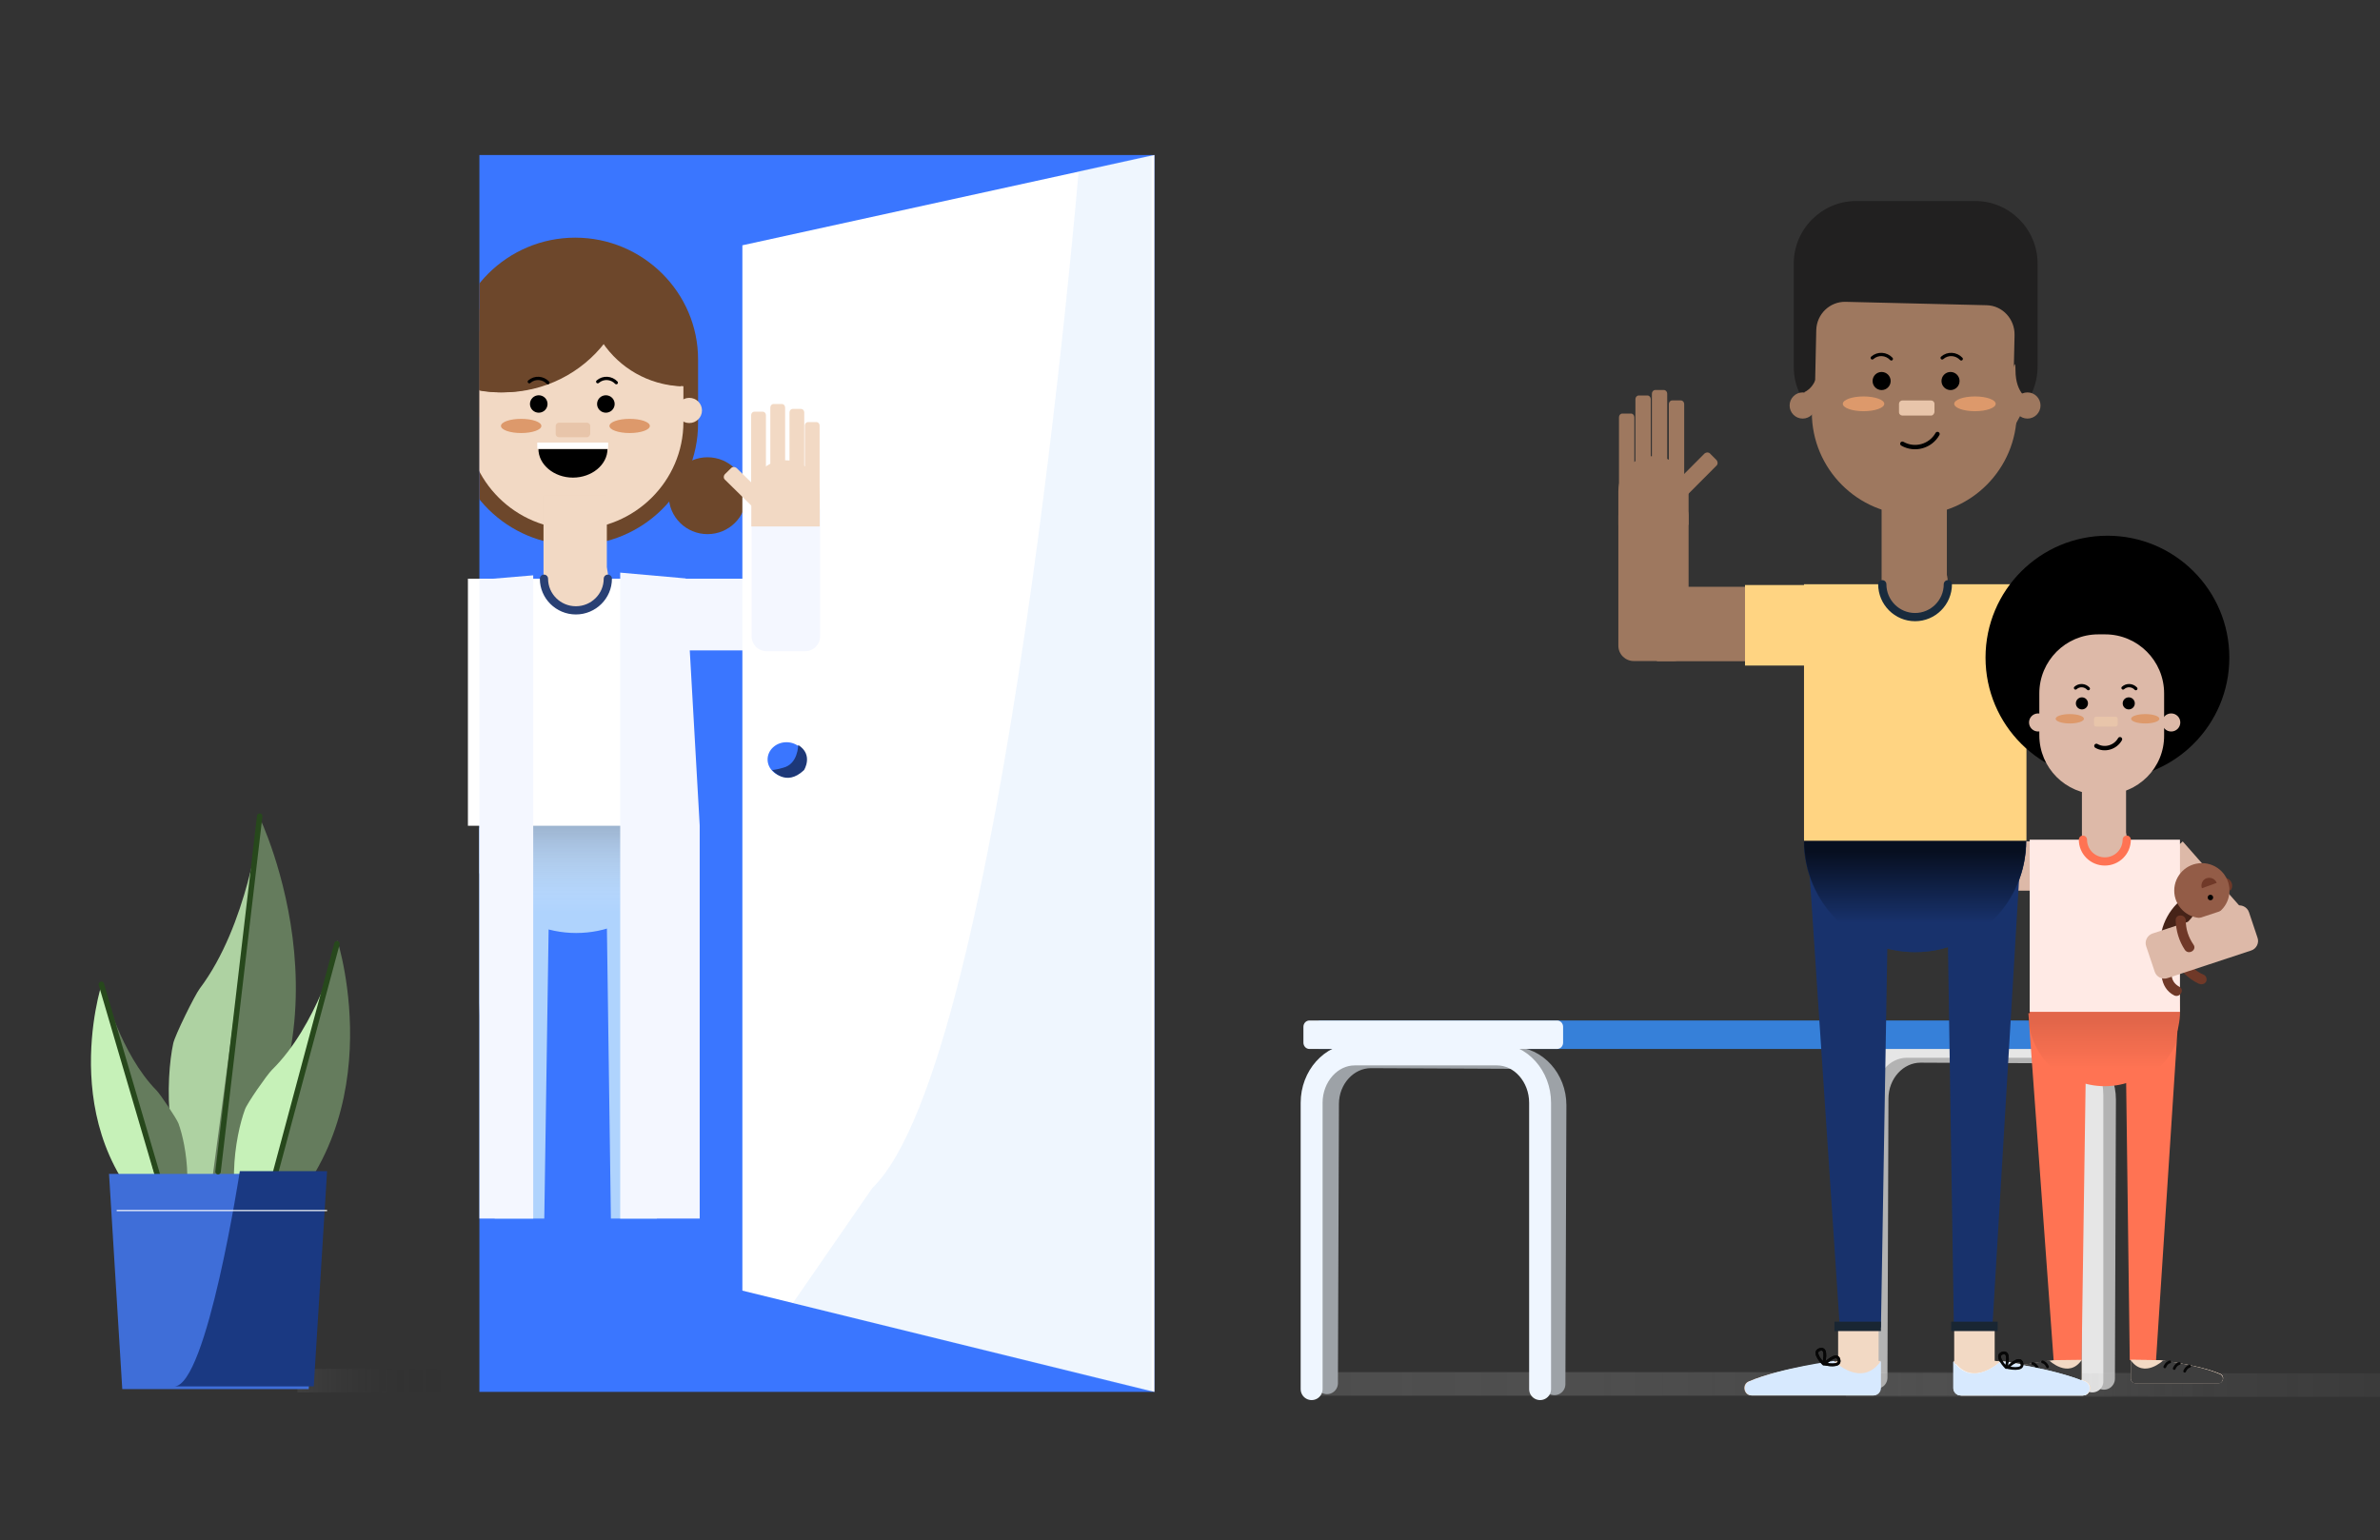 <?xml version="1.0" encoding="UTF-8"?>
<svg width="4344px" height="2812px" viewBox="0 0 4344 2812" version="1.1" xmlns="http://www.w3.org/2000/svg" xmlns:xlink="http://www.w3.org/1999/xlink">
    <rect x="0" y="0" width="4344" height="2812" fill="#333333" stroke="none"/>
    <!-- Generator: Sketch 51.3 (57544) - http://www.bohemiancoding.com/sketch -->
    <title>Artboard</title>
    <desc>Created with Sketch.</desc>
    <defs>
        <linearGradient x1="99.977%" y1="49.741%" x2="0.027%" y2="49.741%" id="linearGradient-1">
            <stop stop-color="#FFFFFF" stop-opacity="0" offset="0%"></stop>
            <stop stop-color="#808080" stop-opacity="0.7" offset="100%"></stop>
        </linearGradient>
        <linearGradient x1="99.977%" y1="49.741%" x2="0.027%" y2="49.741%" id="linearGradient-2">
            <stop stop-color="#000000" stop-opacity="0" offset="0%"></stop>
            <stop stop-color="#808080" stop-opacity="0.7" offset="100%"></stop>
        </linearGradient>
        <linearGradient x1="100.009%" y1="49.788%" x2="-0.006%" y2="49.788%" id="linearGradient-3">
            <stop stop-color="#FFFFFF" stop-opacity="0" offset="0%"></stop>
            <stop stop-color="#808080" stop-opacity="0.7" offset="100%"></stop>
        </linearGradient>
        <ellipse id="path-4" cx="203.401" cy="203.941" rx="202.707" ry="203.257"></ellipse>
        <linearGradient x1="49.959%" y1="100.115%" x2="49.959%" y2="10.845%" id="linearGradient-6">
            <stop stop-color="#434141" stop-opacity="0" offset="0%"></stop>
            <stop stop-color="#000000" stop-opacity="0" offset="32.595%"></stop>
            <stop stop-color="#000000" stop-opacity="0.7" offset="100%"></stop>
        </linearGradient>
        <ellipse id="path-7" cx="141.5" cy="142" rx="141.5" ry="142"></ellipse>
        <polyline id="path-9" points="1232 0 1232 2258 0 2258 0 0"></polyline>
        <linearGradient x1="98.097%" y1="49.741%" x2="0.027%" y2="49.741%" id="linearGradient-11">
            <stop stop-color="#000000" stop-opacity="0" offset="0%"></stop>
            <stop stop-color="#808080" stop-opacity="0.7" offset="100%"></stop>
        </linearGradient>
        <linearGradient x1="49.945%" y1="100.073%" x2="49.945%" y2="-0.043%" id="linearGradient-12">
            <stop stop-color="#FFFFFF" stop-opacity="0" offset="0%"></stop>
            <stop stop-color="#000000" stop-opacity="0.7" offset="100%"></stop>
        </linearGradient>
        <rect id="path-13" x="875" y="2372" width="190" height="125"></rect>
    </defs>
    <g id="Artboard" stroke="none" stroke-width="1" fill="none" fill-rule="evenodd">
        <g id="Group-2" transform="translate(2379, 1863)">
            <path d="M1046,652.165 L1047.829,142.635 C1047.829,95.536 1083.189,57 1126.474,57 L1384.965,58.223 C1427.64,58.223 1463,97.371 1463,144.47 L1461.171,654" id="Shape" stroke="#B3B3B3" stroke-width="40" stroke-linecap="round" stroke-linejoin="round"></path>
            <path d="M1023,659 L1023,136.249 C1023,87.835 1058.568,48 1101.494,48 L1361.506,48 C1404.432,48 1440,87.835 1440,136.249 L1440,659" id="Shape" stroke="#E6E6E6" stroke-width="40" stroke-linecap="round" stroke-linejoin="round"></path>
            <rect id="Rectangle-path" fill="#3680D9" fill-rule="nonzero" x="28" y="0" width="1369" height="52"></rect>
            <polygon id="Shape" fill-opacity="0.48" fill="url(#linearGradient-1)" fill-rule="nonzero" points="20 642 1658 642 1658 685 20 685"></polygon>
            <path d="M43,662.165 L44.829,152.635 C44.829,105.536 80.189,67 123.474,67 L381.965,68.223 C424.64,68.223 460,107.371 460,154.47 L458.171,664" id="Shape" stroke="#9DA2A7" stroke-width="40" stroke-linecap="round" stroke-linejoin="round"></path>
            <path d="M462.991,52 L11.009,52 C4.893,52 0,46.864 0,40.444 L0,11.556 C0,5.136 4.893,0 11.009,0 L462.991,0 C469.107,0 474,5.136 474,11.556 L474,40.444 C474,46.864 469.107,52 462.991,52 Z" id="Shape" fill="#EFF6FF" fill-rule="nonzero"></path>
        </g>
        <polygon id="Shape" fill-opacity="0.23" fill="url(#linearGradient-2)" fill-rule="nonzero" points="543 2499 822 2499 822 2542 543 2542"></polygon>
        <polygon id="Shape" fill-opacity="0.25" fill="url(#linearGradient-3)" fill-rule="nonzero" points="3369 2507 4728 2507 4728 2550 3369 2550"></polygon>
        <rect id="Rectangle-path" fill="#DDB9A8" fill-rule="nonzero" x="3530" y="1536" width="185" height="90"></rect>
        <path d="M3605.461,784 L3387.539,784 C3325.276,784 3274,732.564 3274,670.106 L3274,480.894 C3274,418.436 3325.276,367 3387.539,367 L3605.461,367 C3667.724,367 3719,418.436 3719,480.894 L3719,669.493 C3719,732.564 3667.724,784 3605.461,784 Z" id="Shape" fill="#212020" fill-rule="nonzero"></path>
        <path d="M3494.607,940 L3493.393,940 C3390.786,940 3307,855.941 3307,753 C3307,650.059 3390.786,566 3493.393,566 L3494.607,566 C3597.214,566 3681,650.059 3681,753 C3681,855.941 3597.214,940 3494.607,940 Z" id="Shape" fill="#9E785F" fill-rule="nonzero"></path>
        <path d="M3620.511,801.953 L3363.024,795.757 C3333.874,795.138 3311.405,770.353 3312.012,741.232 L3315.048,603.059 C3315.656,573.318 3339.947,550.393 3368.489,551.012 L3625.976,557.208 C3655.126,557.828 3677.595,582.612 3676.988,611.734 L3673.952,749.906 C3673.952,779.647 3649.66,803.192 3620.511,801.953 Z" id="Shape" fill="#9E785F" fill-rule="nonzero"></path>
        <g id="Group" transform="translate(2953, 647)">
            <g id="Group-4" transform="translate(0, 65)" fill="#9E785F" fill-rule="nonzero">
                <path d="M28.918,201.54 L100.964,201.54 C116.228,201.54 129.05,213.784 129.05,229.702 L129.05,466.63 C129.05,481.936 116.839,494.792 100.964,494.792 L28.918,494.792 C13.654,494.792 0.832,482.548 0.832,466.63 L0.832,229.702 C0.832,214.396 13.654,201.54 28.918,201.54 Z" id="Shape"></path>
                <path d="M0.832,246.232 L0.832,185.01 C0.832,149.501 29.528,120.727 64.941,120.727 C100.354,120.727 129.05,149.501 129.05,185.01 L129.05,246.232" id="Shape"></path>
                <path d="M99.039,161 L114.961,161 C118.255,161 121,157.992 121,154.381 L121,25.619 C121,22.008 118.255,19 114.961,19 L99.039,19 C95.745,19 93,22.008 93,25.619 L93,154.381 C93,157.992 95.745,161 99.039,161 Z" id="Shape"></path>
                <path d="M68.094,142 L83.976,142 C87.262,142 90,138.992 90,135.381 L90,6.619 C90,3.008 87.262,0 83.976,0 L68.094,0 C64.808,0 62.07,3.008 62.07,6.619 L62.07,135.381 C61.522,138.992 64.26,142 68.094,142 Z" id="Shape"></path>
                <path d="M38.039,152 L53.961,152 C57.255,152 60,148.992 60,145.381 L60,16.619 C60,13.008 57.255,10 53.961,10 L38.039,10 C34.745,10 32,13.008 32,16.619 L32,145.381 C32,148.992 34.745,152 38.039,152 Z" id="Shape"></path>
                <path d="M8.039,185 L23.961,185 C27.255,185 30,181.992 30,178.381 L30,49.619 C30,46.008 27.255,43 23.961,43 L8.039,43 C4.745,43 2,46.008 2,49.619 L2,178.381 C2,181.992 4.745,185 8.039,185 Z" id="Shape"></path>
                <path d="M66.284,217.938 L78.465,230.166 C80.901,232.611 85.164,232.611 88.209,230.166 L180.173,137.845 C182.609,135.399 182.609,131.119 180.173,128.062 L167.992,115.834 C165.556,113.389 161.293,113.389 158.248,115.834 L66.284,208.155 C63.239,211.212 63.239,215.492 66.284,217.938 Z" id="Shape"></path>
            </g>
            <ellipse id="Oval" fill="#223954" fill-rule="nonzero" cx="542.401" cy="887.941" rx="202.707" ry="203.257"></ellipse>
            <polyline id="Shape" fill="#18326C" fill-rule="nonzero" points="339.694 796.109 405.025 1776.271 480.124 1776.271 496.609 796.109"></polyline>
            <rect id="Rectangle-path" fill="#9E785F" fill-rule="nonzero" transform="translate(208.909, 492.19) rotate(-180) translate(-208.909, -492.19) " x="71.227" y="424.234" width="275.364" height="135.913"></rect>
            <polyline id="Shape" fill="#18326C" fill-rule="nonzero" points="744.498 753.253 683.442 1776.883 613.227 1776.883 597.352 753.253"></polyline>
            <g id="circleshadow" transform="translate(339, 684)">
                <mask id="mask-5" fill="white">
                    <use xlink:href="#path-4"></use>
                </mask>
                <use id="Mask" fill="#18326C" fill-rule="nonzero" xlink:href="#path-4"></use>
                <polygon id="Shape" fill="url(#linearGradient-6)" fill-rule="nonzero" mask="url(#mask-5)" points="-1 200 -1 417 410.175 417 410.175 200"></polygon>
            </g>
            <path d="M404.414,1837.493 C404.414,1837.493 297.565,1849.737 238.951,1874.838 C225.519,1880.348 229.793,1900.551 243.836,1900.551 L465.47,1900.551 C472.797,1900.551 478.903,1894.429 478.903,1887.082 L478.903,1837.493" id="Shape" fill="#F2D9C4" fill-rule="nonzero"></path>
            <path d="M688.326,1837.493 C688.326,1837.493 795.175,1849.737 853.789,1874.838 C867.221,1880.348 862.947,1900.551 848.904,1900.551 L627.27,1900.551 C619.943,1900.551 613.837,1894.429 613.837,1887.082 L613.837,1837.493" id="Shape" fill="#F2D9C4" fill-rule="nonzero"></path>
            <rect id="Rectangle-path" fill="#9E785F" fill-rule="nonzero" x="481.345" y="262.254" width="119.06" height="178.768"></rect>
            <rect id="Rectangle-path" fill="#FFD482" fill-rule="nonzero" x="339.694" y="419.594" width="406.025" height="468.347"></rect>
            <ellipse id="Oval" fill="#9E785F" fill-rule="nonzero" cx="542.401" cy="417.145" rx="59.835" ry="59.997"></ellipse>
            <ellipse id="Oval" fill="#9E785F" fill-rule="nonzero" cx="337.252" cy="93.282" rx="23.812" ry="23.877"></ellipse>
            <ellipse id="Oval" fill="#9E785F" fill-rule="nonzero" cx="747.551" cy="93.282" rx="23.812" ry="23.877"></ellipse>
            <path d="M602.237,419.594 C602.237,452.654 575.372,479.592 542.401,479.592 C509.431,479.592 482.566,452.654 482.566,419.594" id="Shape" stroke="#192B3D" stroke-width="15" stroke-linecap="round" stroke-linejoin="round"></path>
            <path d="M688.326,1837.493 C688.326,1837.493 795.175,1849.737 853.789,1874.838 C867.221,1880.348 862.947,1900.551 848.904,1900.551 L627.27,1900.551 C619.943,1900.551 613.837,1894.429 613.837,1887.082 L613.837,1837.493" id="Shape" fill="#F2D9C4" fill-rule="nonzero"></path>
            <path d="M480.124,1837.493 L480.124,1887.082 C480.124,1894.429 474.018,1900.551 466.692,1900.551 L245.057,1900.551 C230.404,1900.551 226.74,1880.348 240.173,1874.838 C298.787,1849.737 394.035,1837.493 394.035,1837.493 C394.035,1837.493 444.711,1888.307 480.124,1837.493 Z" id="Shape" fill="#D7E9FE" fill-rule="nonzero"></path>
            <g transform="translate(612.563, 1836.656)" id="Shape">
                <path d="M0.663,0.837 L0.663,50.426 C0.663,57.773 6.769,63.895 14.096,63.895 L235.73,63.895 C250.384,63.895 254.047,43.692 240.615,38.182 C182.001,13.081 86.753,0.837 86.753,0.837 C86.753,0.837 35.465,51.651 0.663,0.837 Z" fill="#F9F8F7" fill-rule="nonzero"></path>
                <path d="M92.248,19.203 C92.248,19.203 95.911,8.183 105.68,5.122" stroke="#070707" stroke-linecap="round" stroke-linejoin="round"></path>
                <path d="M117.892,23.489 C117.892,23.489 121.555,12.469 131.324,9.408" stroke="#070707" stroke-linecap="round" stroke-linejoin="round"></path>
                <path d="M145.977,30.223 C145.977,30.223 149.641,19.203 159.41,16.142" stroke="#070707" stroke-linecap="round" stroke-linejoin="round"></path>
            </g>
            <g transform="translate(410.077, 0)">
                <ellipse id="Oval" fill="#000000" fill-rule="nonzero" cx="197.044" cy="48.59" rx="16.485" ry="16.53"></ellipse>
                <ellipse id="Oval" fill="#DD996B" fill-rule="nonzero" cx="241.615" cy="90.221" rx="37.855" ry="13.469"></ellipse>
                <g>
                    <ellipse id="Oval" fill="#000000" fill-rule="nonzero" cx="71.268" cy="48.59" rx="16.485" ry="16.53"></ellipse>
                    <path d="M161.631,111.648 L109.123,111.648 C106.07,111.648 103.017,109.199 103.017,105.526 L103.017,90.221 C103.017,87.159 105.459,84.098 109.123,84.098 L161.631,84.098 C164.684,84.098 167.737,86.547 167.737,90.221 L167.737,105.526 C167.126,108.587 164.684,111.648 161.631,111.648 Z" id="Shape" fill="#E8C5AA" fill-rule="nonzero"></path>
                    <ellipse id="Oval" fill="#DD996B" fill-rule="nonzero" cx="38.297" cy="90.221" rx="37.855" ry="13.469"></ellipse>
                    <path d="M54.172,6.347 C64.551,-2.837 79.815,-1.612 88.974,8.183" id="Shape" stroke="#000000" stroke-width="6" stroke-linecap="round" stroke-linejoin="round"></path>
                    <path d="M181.78,6.347 C192.159,-2.837 207.423,-1.612 216.582,8.183" id="Shape" stroke="#000000" stroke-width="6" stroke-linecap="round" stroke-linejoin="round"></path>
                    <path d="M173.232,145.32 C160.41,167.972 131.713,175.931 109.123,163.075" id="Shape" stroke="#000000" stroke-width="8" stroke-linecap="round" stroke-linejoin="round"></path>
                </g>
            </g>
            <rect id="Rectangle-path" fill="#F2D9C4" fill-rule="nonzero" x="401.972" y="1773.21" width="73.878" height="69.793"></rect>
            <rect id="Rectangle-path" fill="#F2D9C4" fill-rule="nonzero" x="613.837" y="1773.21" width="73.878" height="69.793"></rect>
            <rect id="Rectangle-path" fill="#192633" fill-rule="nonzero" x="395.256" y="1765.863" width="84.868" height="17.142"></rect>
            <rect id="Rectangle-path" fill="#192633" fill-rule="nonzero" x="608.342" y="1765.863" width="84.868" height="17.142"></rect>
        </g>
        <path d="M3293,715.993 C3293,715.993 3319.313,707.26 3319.313,661.728 C3319.313,616.195 3336,730.339 3336,730.339 L3326.373,774 L3307.761,739.695 L3293,715.993 Z" id="Shape" fill="#9E785F" fill-rule="nonzero"></path>
        <path d="M3705,729.993 C3705,729.993 3678.687,721.26 3678.687,675.728 C3678.687,630.195 3662,744.339 3662,744.339 L3671.627,788 L3690.239,753.695 L3705,729.993 Z" id="Shape" fill="#9E785F" fill-rule="nonzero"></path>
        <polyline id="Shape" fill="#FFD482" fill-rule="nonzero" points="3295.663 1068 3185 1068 3185 1215 3303 1215"></polyline>
        <path d="M374,2215 C676.838,1909.705 472.725,1490 472.725,1490 L402.467,2024.726" id="Shape" fill="#657C5D" fill-rule="nonzero"></path>
        <path d="M474,1504 C474,1504 451.978,1688.881 364.504,1804.814 C355.329,1817.017 319.238,1890.237 316.179,1904.881 C302.722,1967.729 295.993,2127.593 377.962,2224" id="Shape" fill="#AED2A2" fill-rule="nonzero"></path>
        <path d="M185,1727 L280,2068" id="Shape" fill="#339179" fill-rule="nonzero"></path>
        <path d="M313,2252 C92.349,2084.112 185.54,1797 185.54,1797" id="Shape" fill="#C6F1B8" fill-rule="nonzero"></path>
        <circle id="Oval" fill="#000000" fill-rule="nonzero" cx="3846.5" cy="1200.5" r="222.5"></circle>
        <path d="M190,1807 C190,1807 220.142,1924.262 285.852,1990.832 C292.484,1997.55 322.023,2041.523 325.64,2050.685 C340.109,2089.772 358.194,2192.376 314.789,2262" id="Shape" fill="#657C5D" fill-rule="nonzero"></path>
        <path d="M327,2280 L185,1797" id="Shape" stroke="#27481C" stroke-width="10" stroke-linecap="round" stroke-linejoin="round"></path>
        <path d="M3842.492,1450.051 L3829.668,1450.051 C3770.434,1450.051 3722.191,1401.698 3722.191,1342.329 L3722.191,1265.822 C3722.191,1206.453 3770.434,1158.1 3829.668,1158.1 L3842.492,1158.1 C3901.726,1158.1 3949.968,1206.453 3949.968,1265.822 L3949.968,1342.329 C3950.578,1401.698 3902.336,1450.051 3842.492,1450.051 Z" id="Shape" fill="#DDB9A8" fill-rule="nonzero"></path>
        <path d="M464,2266 C726.552,2062.87 615.816,1717 615.816,1717 L505.675,2122.65" id="Shape" fill="#657C5D" fill-rule="nonzero"></path>
        <path d="M616,1731 C616,1731 578.612,1872.381 496.358,1953.171 C487.634,1961.739 450.869,2014.375 447.13,2025.391 C429.682,2072.518 406.626,2196.151 460.839,2280" id="Shape" fill="#C6F1B8" fill-rule="nonzero"></path>
        <polygon id="Shape" fill="#3F6ED8" fill-rule="nonzero" points="563.43 2536 223.174 2536 199 2143 587 2143"></polygon>
        <path d="M483,2215 L615,1723" id="Shape" stroke="#27481C" stroke-width="10" stroke-linecap="round" stroke-linejoin="round"></path>
        <g id="Group" transform="translate(3630, 1251)">
            <polyline id="Shape" fill="#FF7353" fill-rule="nonzero" points="72.175 598.666 118.294 1232.127 169.332 1232.127 178.556 598.666"></polyline>
            <polyline id="Shape" fill="#FF7353" fill-rule="nonzero" points="348.273 569.928 305.228 1232.127 257.265 1232.127 248.656 569.928"></polyline>
            <ellipse id="girlbottom" fill="#FF7353" fill-rule="nonzero" cx="211.761" cy="595.609" rx="137.126" ry="136.353"></ellipse>
            <g id="circleshadow" opacity="0.166" transform="translate(71, 454)">
                <mask id="mask-8" fill="white">
                    <use xlink:href="#path-7"></use>
                </mask>
                <g id="Mask" fill-rule="nonzero"></g>
                <polygon id="Shape" fill="url(#linearGradient-6)" fill-rule="nonzero" mask="url(#mask-8)" points="-1 142 -1 289 277 289 277 142"></polygon>
            </g>
            <rect id="Rectangle-path" fill="#DDB9A8" fill-rule="nonzero" transform="translate(381.365, 385.158) rotate(48.596) translate(-381.365, -385.158) " x="288.2" y="339.603" width="186.329" height="91.11"></rect>
            <path d="M118.294,1232.127 C118.294,1232.127 46.349,1240.076 6.379,1257.197 C-2.845,1260.866 0.23,1274.317 10.068,1274.317 L160.108,1274.317 C165.027,1274.317 169.332,1270.037 169.332,1265.146 L169.332,1231.516" id="Shape" fill="#F2D9C4" fill-rule="nonzero"></path>
            <path d="M310.148,1232.127 C310.148,1232.127 382.093,1240.076 422.063,1257.197 C431.286,1260.866 428.212,1274.317 418.373,1274.317 L268.333,1274.317 C263.414,1274.317 259.11,1270.037 259.11,1265.146 L259.11,1231.516" id="Shape" fill="#F2D9C4" fill-rule="nonzero"></path>
            <rect id="Rectangle-path" fill="#DDB9A8" fill-rule="nonzero" x="169.947" y="176.766" width="80.554" height="119.844"></rect>
            <rect id="Rectangle-path" fill="#FFEAE5" fill-rule="nonzero" x="74.635" y="281.935" width="274.253" height="314.285"></rect>
            <path d="M342.738,399.334 C315.682,427.46 305.843,467.204 317.527,504.503 C324.291,527.126 359.956,517.343 353.192,494.72 C345.198,469.65 350.732,444.581 369.18,425.626 C385.168,408.505 359.341,382.213 342.738,399.334 Z" id="Shape" fill="#462318" fill-rule="nonzero"></path>
            <path d="M356.881,526.515 C364.875,533.852 373.484,540.578 383.323,544.858 C387.627,546.693 393.162,546.081 396.236,541.801 C398.696,538.133 397.466,531.407 393.162,528.961 C384.553,525.292 377.174,520.401 370.41,513.675 C361.801,505.114 348.888,518.566 356.881,526.515 Z" id="Shape" fill="#703928" fill-rule="nonzero"></path>
            <path d="M315.682,532.63 C317.527,546.693 324.906,559.533 338.434,566.259 C348.888,571.151 358.111,555.865 347.658,550.362 C340.894,546.693 335.359,540.578 334.13,532.63 C333.515,527.738 330.44,523.458 324.906,523.458 C320.601,523.458 315.067,527.738 315.682,532.63 Z" id="Shape" fill="#703928" fill-rule="nonzero"></path>
            <g transform="translate(1, 1232.127)" fill="#3E3E3E" fill-rule="nonzero" id="Shape">
                <path d="M168.332,0 L168.332,33.63 C168.332,38.521 164.027,42.801 159.108,42.801 L9.068,42.801 C-0.77,42.801 -3.23,29.35 5.379,25.681 C44.734,8.56 109.3,0.611 109.3,0.611 C109.3,0.611 144.35,34.241 168.332,0 Z"></path>
                <path d="M106.225,12.229 C106.225,12.229 103.766,4.892 97.002,3.057" stroke="#070707" stroke-width="5" stroke-linecap="round" stroke-linejoin="round"></path>
                <path d="M88.393,15.286 C88.393,15.286 85.933,7.949 79.169,6.114" stroke="#070707" stroke-width="5" stroke-linecap="round" stroke-linejoin="round"></path>
                <path d="M69.945,20.178 C69.945,20.178 67.486,12.84 60.721,11.006" stroke="#070707" stroke-linecap="round" stroke-linejoin="round"></path>
            </g>
            <ellipse id="Oval" fill="#DDB9A8" fill-rule="nonzero" cx="211.761" cy="280.101" rx="39.97" ry="39.744"></ellipse>
            <ellipse id="Oval" fill="#DDB9A8" fill-rule="nonzero" cx="90.008" cy="67.928" rx="16.603" ry="16.509"></ellipse>
            <ellipse id="Oval" fill="#DDB9A8" fill-rule="nonzero" cx="332.9" cy="67.928" rx="16.603" ry="16.509"></ellipse>
            <path d="M418.373,357.144 C423.292,351.029 432.516,349.806 438.665,354.698 C444.815,359.589 446.044,368.761 441.125,374.876" id="Shape" fill="#703928" fill-rule="nonzero"></path>
            <path d="M251.731,281.935 C251.731,303.948 233.898,321.68 211.761,321.68 C189.624,321.68 171.792,303.948 171.792,281.935" id="Shape" stroke="#FF7353" stroke-width="15" stroke-linecap="round" stroke-linejoin="round"></path>
            <path d="M310.148,1232.127 C310.148,1232.127 382.093,1240.076 422.063,1257.197 C431.286,1260.866 428.212,1274.317 418.373,1274.317 L268.333,1274.317 C263.414,1274.317 259.11,1270.037 259.11,1265.146 L259.11,1231.516" id="Shape" fill="#F2D9C4" fill-rule="nonzero"></path>
            <g transform="translate(258.265, 1232.127)" fill="#3E3E3E" fill-rule="nonzero" id="Shape">
                <path d="M0.845,0 L0.845,33.63 C0.845,38.521 5.149,42.801 10.068,42.801 L160.108,42.801 C169.947,42.801 172.406,29.35 163.798,25.681 C124.443,8.56 59.877,0.611 59.877,0.611 C59.877,0.611 24.826,34.241 0.845,0 Z"></path>
                <path d="M62.951,12.229 C62.951,12.229 65.411,4.892 72.175,3.057" stroke="#070707" stroke-width="5" stroke-linecap="round" stroke-linejoin="round"></path>
                <path d="M80.169,15.286 C80.169,15.286 82.629,7.949 89.393,6.114" stroke="#070707" stroke-width="5" stroke-linecap="round" stroke-linejoin="round"></path>
                <path d="M99.231,20.178 C99.231,20.178 101.691,12.84 108.455,11.006" stroke="#070707" stroke-width="5" stroke-linecap="round" stroke-linejoin="round"></path>
            </g>
            <g transform="translate(121.983, 0)">
                <ellipse id="Oval" fill="#000000" fill-rule="nonzero" cx="133.437" cy="33.076" rx="11.068" ry="11.006"></ellipse>
                <ellipse id="Oval" fill="#DD996B" fill-rule="nonzero" cx="163.568" cy="61.202" rx="25.826" ry="8.56"></ellipse>
                <g>
                    <ellipse id="Oval" fill="#000000" fill-rule="nonzero" cx="47.963" cy="33.076" rx="11.068" ry="11.006"></ellipse>
                    <path d="M108.84,75.265 L73.79,75.265 C71.33,75.265 70.1,73.431 70.1,71.597 L70.1,61.202 C70.1,58.756 71.945,57.533 73.79,57.533 L109.455,57.533 C111.915,57.533 113.145,59.368 113.145,61.202 L113.145,71.597 C113.145,73.431 111.3,75.265 108.84,75.265 Z" id="Shape" fill="#E8C5AA" fill-rule="nonzero"></path>
                    <ellipse id="Oval" fill="#DD996B" fill-rule="nonzero" cx="25.826" cy="61.202" rx="25.826" ry="8.56"></ellipse>
                    <path d="M36.28,4.949 C43.044,-1.166 53.498,-0.554 59.647,6.172" id="Shape" stroke="#000000" stroke-width="6" stroke-linecap="round" stroke-linejoin="round"></path>
                    <path d="M122.983,4.949 C129.747,-1.166 140.201,-0.554 146.35,6.172" id="Shape" stroke="#000000" stroke-width="6" stroke-linecap="round" stroke-linejoin="round"></path>
                    <path d="M117.449,98.501 C108.84,113.787 89.163,119.29 74.405,110.73" id="Shape" stroke="#000000" stroke-width="8" stroke-linecap="round" stroke-linejoin="round"></path>
                </g>
            </g>
            <ellipse id="Oval" fill="#935C47" fill-rule="nonzero" cx="388.857" cy="374.876" rx="50.423" ry="50.139"></ellipse>
            <path d="M388.857,370.595 C386.397,363.258 390.087,354.698 397.466,352.252 C404.845,349.806 413.454,353.475 415.913,360.812" id="Shape" fill="#703928" fill-rule="nonzero"></path>
            <path d="M287.396,476.988 L302.769,522.846 C305.843,532.63 316.912,538.133 326.751,534.464 L478.635,484.325 C488.474,481.268 494.008,470.262 490.318,460.479 L474.945,414.62 C471.871,404.837 460.802,399.334 450.964,403.002 L299.079,453.141 C289.241,456.198 283.706,467.204 287.396,476.988 Z" id="Shape" fill="#DDB9A8" fill-rule="nonzero"></path>
            <path d="M373.646,473.644 C364.422,460.192 359.502,445.517 359.502,429.008 C358.888,417.391 340.44,417.391 341.055,429.008 C341.67,448.575 347.204,466.918 357.658,482.816 C364.422,493.211 380.41,483.427 373.646,473.644 Z" id="Shape" fill="#703928" fill-rule="nonzero"></path>
        </g>
        <circle id="Oval" stroke="#000000" stroke-width="5" fill="#303449" cx="4034.5" cy="1638.5" r="2.5"></circle>
        <g id="Group" transform="translate(3316, 2463)">
            <path d="M249.243,22.8 L249.243,71.4 C249.243,78.6 255.348,84.6 262.674,84.6 L484.295,84.6 C498.947,84.6 502.611,64.8 489.179,59.4 C430.569,34.8 335.327,22.8 335.327,22.8 C335.327,22.8 284.043,72.6 249.243,22.8 Z" id="Shape" fill="#D7E9FE" fill-rule="nonzero"></path>
            <path d="M12.359,27 C12.359,27 -9.62,5.4 5.643,0.6 C20.906,-4.2 12.359,27 12.359,27 Z" id="Shape" stroke="#070707" stroke-width="5" stroke-linecap="round" stroke-linejoin="round"></path>
            <path d="M40.443,19.2 C36.78,4.2 14.19,27 14.19,27 C14.19,27 44.717,34.2 40.443,19.2" id="Shape" stroke="#070707" stroke-width="5" stroke-linecap="round" stroke-linejoin="round"></path>
            <path d="M345.706,33.6 C345.706,33.6 323.727,12 338.99,7.2 C354.253,2.4 345.706,33.6 345.706,33.6 Z" id="Shape" stroke="#070707" stroke-width="5" stroke-linecap="round" stroke-linejoin="round"></path>
            <path d="M374.4,25.8 C370.737,10.8 348.148,33.6 348.148,33.6 C348.148,33.6 378.674,40.8 374.4,25.8" id="Shape" stroke="#070707" stroke-width="5" stroke-linecap="round" stroke-linejoin="round"></path>
        </g>
        <g id="Group" transform="translate(3316, 2463)">
            <path d="M249.243,22.8 L249.243,71.4 C249.243,78.6 255.348,84.6 262.674,84.6 L484.295,84.6 C498.947,84.6 502.611,64.8 489.179,59.4 C430.569,34.8 335.327,22.8 335.327,22.8 C335.327,22.8 284.043,72.6 249.243,22.8 Z" id="Shape" fill="#D7E9FE" fill-rule="nonzero"></path>
            <path d="M12.359,27 C12.359,27 -9.62,5.4 5.643,0.6 C20.906,-4.2 12.359,27 12.359,27 Z" id="Shape" stroke="#070707" stroke-width="5" stroke-linecap="round" stroke-linejoin="round"></path>
            <path d="M40.443,19.2 C36.78,4.2 14.19,27 14.19,27 C14.19,27 44.717,34.2 40.443,19.2" id="Shape" stroke="#070707" stroke-width="5" stroke-linecap="round" stroke-linejoin="round"></path>
            <path d="M345.706,33.6 C345.706,33.6 323.727,12 338.99,7.2 C354.253,2.4 345.706,33.6 345.706,33.6 Z" id="Shape" stroke="#070707" stroke-width="5" stroke-linecap="round" stroke-linejoin="round"></path>
            <path d="M374.4,25.8 C370.737,10.8 348.148,33.6 348.148,33.6 C348.148,33.6 378.674,40.8 374.4,25.8" id="Shape" stroke="#070707" stroke-width="5" stroke-linecap="round" stroke-linejoin="round"></path>
        </g>
        <path d="M572.686,2531 L597,2138 L437.745,2138 C437.745,2138 377.569,2531 318,2531" id="Shape" fill="#1A3982" fill-rule="nonzero"></path>
        <path d="M213,2210 L597,2210" id="Shape" stroke="#FFFFFF" stroke-width="2" fill="#F7F7F7" fill-rule="nonzero"></path>
        <path d="M398,2139 L474,1490" id="Shape" stroke="#27481C" stroke-width="10" stroke-linecap="round" stroke-linejoin="round"></path>
        <path d="M2394,2536 L2394,2013.249 C2394,1964.834 2429.568,1925 2472.494,1925 L2732.506,1925 C2775.432,1925 2811,1964.834 2811,2013.249 L2811,2536" id="Shape" stroke="#EFF6FF" stroke-width="40" stroke-linecap="round" stroke-linejoin="round"></path>
        <g id="Shape-+-Shape-+-Oval-+-Oval-+-Shape-+-Rectangle-path-+-Shape-+-Shape-+-Shape-+-Rectangle-path-+-Shape-+-Shape-+-Rectangle-path-+-Oval-+-Oval-+-Shape-+-Shape-+-Shape-+-Shape-+-Rectangle-path-+-Oval-+-Oval-+-Shape-+-Shape-+-Oval-+-Shape-+-Oval-+-Oval-+-Group-3-+-Shape-+-Oval-+-Shape-+-Group-+-Group-+-Rectangle-3-+-Shape-Mask" transform="translate(875, 283)">
            <mask id="mask-10" fill="white">
                <use xlink:href="#path-9"></use>
            </mask>
            <use id="Mask" fill="#3A76FF" fill-rule="nonzero" xlink:href="#path-9"></use>
            <polygon id="Shape" fill="url(#linearGradient-11)" fill-rule="nonzero" mask="url(#mask-10)" points="92 2171 844 2171 844 2209 92 2209"></polygon>
            <path d="M174.935,712.165 C51.837,712.165 -49.259,612.523 -49.259,489.886 L-49.259,373.145 C-49.259,251.098 51.242,150.866 174.935,150.866 C298.033,150.866 399.129,250.508 399.129,373.145 L399.129,489.886 C399.129,612.523 298.033,712.165 174.935,712.165 Z" id="Shape" fill="#6D472B" fill-rule="nonzero" mask="url(#mask-10)"></path>
            <ellipse id="Oval" fill="#AFD3FD" fill-rule="nonzero" mask="url(#mask-10)" cx="176.719" cy="1224.527" rx="197.433" ry="195.747"></ellipse>
            <ellipse id="Oval" fill="#6D472B" fill-rule="nonzero" mask="url(#mask-10)" cx="169.583" cy="379.631" rx="203.38" ry="178.649"></ellipse>
            <polyline id="Shape" fill="#AFD3FD" fill-rule="nonzero" mask="url(#mask-10)" points="-24.282 1228.654 42.322 2139.585 115.467 2139.585 129.145 1228.654"></polyline>
            <rect id="Rectangle-path" fill="#F4F7FF" fill-rule="nonzero" mask="url(#mask-10)" x="301.601" y="773.483" width="268.2" height="130.891"></rect>
            <polyline id="Shape" fill="#AFD3FD" fill-rule="nonzero" mask="url(#mask-10)" points="372.963 1186.793 311.116 2139.585 242.728 2139.585 229.645 1186.793"></polyline>
            <path d="M229.051,342.486 C186.234,397.908 119.035,433.284 42.916,433.284 C20.319,433.284 -1.684,429.747 -22.498,423.851 L-22.498,487.527 C-22.498,594.835 66.109,683.274 174.935,683.274 C283.166,683.274 372.368,595.424 372.368,487.527 L372.368,422.082 C312.306,419.723 259.974,388.475 229.051,342.486 Z" id="Shape" fill="#F2D9C4" fill-rule="nonzero" mask="url(#mask-10)"></path>
            <path d="M318.252,2139.585 C318.252,2139.585 422.321,2151.377 479.41,2175.551 C492.493,2180.857 488.33,2200.314 474.653,2200.314 L258.785,2200.314 C251.648,2200.314 245.702,2194.418 245.702,2187.343 L245.702,2139.585" id="Shape" fill="#F2D9C4" fill-rule="nonzero" mask="url(#mask-10)"></path>
            <rect id="Rectangle-path" fill="#F2D9C4" fill-rule="nonzero" mask="url(#mask-10)" x="116.656" y="621.956" width="115.962" height="172.163"></rect>
            <path d="M233.808,536.464 C233.808,565.355 205.264,588.939 170.772,588.939 C136.281,588.939 107.736,565.355 107.736,536.464" id="Shape" fill="#000000" fill-rule="nonzero" mask="url(#mask-10)"></path>
            <polygon id="Shape" fill="url(#linearGradient-12)" fill-rule="nonzero" mask="url(#mask-10)" points="91.68 1073.589 91.68 1383.129 276.03 1383.129 276.03 1073.589"></polygon>
            <rect id="Rectangle-path" fill="#FFFFFF" fill-rule="nonzero" mask="url(#mask-10)" x="105.358" y="524.672" width="129.64" height="11.792"></rect>
            <ellipse id="Oval" fill="#000000" fill-rule="nonzero" mask="url(#mask-10)" cx="108.331" cy="454.51" rx="16.056" ry="15.919"></ellipse>
            <ellipse id="Oval" fill="#000000" fill-rule="nonzero" mask="url(#mask-10)" cx="230.835" cy="454.51" rx="16.056" ry="15.919"></ellipse>
            <path d="M224.888,342.486 C205.264,313.596 193.965,279.399 193.965,241.664 C193.965,236.358 193.965,231.641 194.559,226.335 C186.829,225.156 178.503,224.566 170.178,224.566 C61.946,224.566 -27.256,312.416 -27.256,420.313 L-27.256,423.851 C-6.442,429.747 15.561,433.284 38.159,433.284 C114.872,433.284 182.071,397.908 224.888,342.486 Z" id="Shape" fill="#6D472B" fill-rule="nonzero" mask="url(#mask-10)"></path>
            <path d="M268.299,251.098 C260.569,284.705 245.702,315.954 224.888,342.486 C255.811,388.475 308.143,419.723 367.611,422.082 L367.611,420.313 C367.611,348.382 327.173,284.705 268.299,251.098 Z" id="Shape" fill="#6D472B" fill-rule="nonzero" mask="url(#mask-10)"></path>
            <path d="M193.965,242.254 C193.965,279.399 205.264,314.185 224.888,343.076 C245.702,316.544 260.569,285.295 268.299,251.688 C246.296,239.306 221.32,230.462 195.154,227.514 C194.559,231.641 193.965,236.948 193.965,242.254 Z" id="Shape" fill="#6D472B" fill-rule="nonzero" mask="url(#mask-10)"></path>
            <path d="M196.343,515.239 L145.201,515.239 C142.228,515.239 139.254,512.88 139.254,509.343 L139.254,494.603 C139.254,491.655 141.633,488.707 145.201,488.707 L196.343,488.707 C199.317,488.707 202.29,491.065 202.29,494.603 L202.29,509.343 C201.695,512.291 199.317,515.239 196.343,515.239 Z" id="Shape" fill="#E8C5AA" fill-rule="nonzero" mask="url(#mask-10)"></path>
            <rect id="Rectangle-path" fill="#FFFFFF" fill-rule="nonzero" mask="url(#mask-10)" x="-21.309" y="773.483" width="395.461" height="451.044"></rect>
            <ellipse id="Oval" fill="#DD996B" fill-rule="nonzero" mask="url(#mask-10)" cx="76.218" cy="494.603" rx="36.87" ry="12.971"></ellipse>
            <ellipse id="Oval" fill="#DD996B" fill-rule="nonzero" mask="url(#mask-10)" cx="274.246" cy="494.603" rx="36.87" ry="12.971"></ellipse>
            <path d="M91.085,413.827 C101.195,404.983 116.062,406.163 124.982,415.596" id="Shape" stroke="#000000" stroke-width="6" stroke-linecap="round" stroke-linejoin="round" mask="url(#mask-10)"></path>
            <path d="M215.968,413.827 C226.077,404.983 240.944,406.163 249.864,415.596" id="Shape" stroke="#000000" stroke-width="6" stroke-linecap="round" stroke-linejoin="round" mask="url(#mask-10)"></path>
            <ellipse id="Oval" fill="#F2D9C4" fill-rule="nonzero" mask="url(#mask-10)" cx="176.719" cy="771.125" rx="58.278" ry="57.781"></ellipse>
            <polyline id="Shape" fill="#F4F7FF" fill-rule="nonzero" mask="url(#mask-10)" points="376.531 772.993 257.001 762.381 257.001 2077.188 402.102 2077.188 402.102 1224.037"></polyline>
            <ellipse id="Oval" fill="#F2D9C4" fill-rule="nonzero" mask="url(#mask-10)" cx="-44.501" cy="466.302" rx="23.192" ry="22.994"></ellipse>
            <ellipse id="Oval" fill="#F2D9C4" fill-rule="nonzero" mask="url(#mask-10)" cx="383.072" cy="466.302" rx="23.192" ry="22.994"></ellipse>
            <path d="M234.403,773.483 C234.403,805.322 208.237,831.264 176.124,831.264 C144.012,831.264 117.846,805.322 117.846,773.483" id="Shape" stroke="#294074" stroke-width="15" stroke-linecap="round" stroke-linejoin="round" mask="url(#mask-10)"></path>
            <ellipse id="Oval" fill="#6D472B" fill-rule="nonzero" mask="url(#mask-10)" cx="416.374" cy="621.956" rx="70.767" ry="70.162"></ellipse>
            <path d="M318.252,2139.585 C318.252,2139.585 422.321,2151.377 479.41,2175.551 C492.493,2180.857 488.33,2200.314 474.653,2200.314 L258.785,2200.314 C251.648,2200.314 245.702,2194.418 245.702,2187.343 L245.702,2139.585" id="Shape" fill="#F2D9C4" fill-rule="nonzero" mask="url(#mask-10)"></path>
            <g id="Group" mask="url(#mask-10)" fill="#F2D9C4" fill-rule="nonzero">
                <g transform="translate(-127, 2139)" id="Shape">
                    <path d="M169.322,0.585 C169.322,0.585 65.253,12.377 8.164,36.551 C-4.919,41.857 -0.756,61.314 12.921,61.314 L229.384,61.314 C236.52,61.314 242.467,55.418 242.467,48.343 L242.467,0.585"></path>
                </g>
            </g>
            <g id="Group" mask="url(#mask-10)">
                <g transform="translate(245.107, 2139.154)" id="Shape">
                    <path d="M0,0.432 L0,48.189 C0,55.265 5.947,61.161 13.083,61.161 L228.951,61.161 C243.223,61.161 246.791,41.704 233.709,36.397 C176.619,12.224 83.85,0.432 83.85,0.432 C83.85,0.432 33.897,49.369 0,0.432 Z" stroke="none" fill="#F9F8F7" fill-rule="nonzero"></path>
                    <path d="M89.202,17.53 C89.202,17.53 92.77,6.917 102.285,3.969" stroke="#070707" stroke-width="10" fill="none" stroke-linecap="round" stroke-linejoin="round"></path>
                    <path d="M114.773,21.657 C114.773,21.657 118.341,11.045 127.856,8.097" stroke="#070707" stroke-width="10" fill="none" stroke-linecap="round" stroke-linejoin="round"></path>
                    <path d="M141.533,28.733 C141.533,28.733 145.101,18.12 154.616,15.172" stroke="#070707" stroke-width="10" fill="none" stroke-linecap="round" stroke-linejoin="round"></path>
                </g>
            </g>
            <rect id="Rectangle-3" mask="url(#mask-10)" x="0" y="749" width="139" height="1363"></rect>
            <polyline id="Shape" fill="#F4F7FF" fill-rule="nonzero" mask="url(#mask-10)" points="-21.309 777.336 98.221 767.313 98.221 2082.12 -44.501 2082.12 -46.88 1228.38"></polyline>
        </g>
        <polyline id="Shape" fill="#FFFFFF" fill-rule="nonzero" points="2107 283 1355 447.818 1355 2356.169 2107 2541 2107 283"></polyline>
        <path d="M1968.75,312.432 C1968.75,312.432 1833.13,1935.884 1592.095,2168.983 L1447,2379.126 L2102,2541 L2102,283" id="Shape" fill="#AFD3FD" fill-rule="nonzero" opacity="0.2"></path>
        <ellipse id="Oval" fill="#3A76FF" fill-rule="nonzero" cx="1435.5" cy="1386.5" rx="34.5" ry="31.5"></ellipse>
        <path d="M1456.885,1360 C1456.885,1360 1456.885,1395.139 1429.1,1401.69 C1429.1,1401.69 1410.182,1407.05 1409,1405.263 C1409,1405.263 1433.829,1438.02 1467.526,1405.859 C1467.526,1405.859 1485.261,1377.867 1456.885,1360 Z" id="Shape" fill="#1D3878" fill-rule="nonzero"></path>
        <g id="Group-3" transform="translate(1321, 737.51)" fill-rule="nonzero">
            <path d="M71.176,151 L55.824,151 C52.647,151 50,148.097 50,144.614 L50,20.386 C50,16.903 52.647,14 55.824,14 L71.176,14 C74.353,14 77,16.903 77,20.386 L77,144.614 C77,148.097 74.353,151 71.176,151 Z" id="Shape" fill="#F2D9C4"></path>
            <path d="M106.176,137 L90.824,137 C87.647,137 85,134.097 85,130.614 L85,6.386 C85,2.903 87.647,0 90.824,0 L106.176,0 C109.353,0 112,2.903 112,6.386 L112,130.614 C112,134.097 109.353,137 106.176,137 Z" id="Shape" fill="#F2D9C4"></path>
            <path d="M141.124,146 L125.809,146 C122.64,146 120,143.097 120,139.614 L120,15.386 C120,11.903 122.64,9 125.809,9 L141.124,9 C144.292,9 146.933,11.903 146.933,15.386 L146.933,139.614 C147.461,143.097 144.82,146 141.124,146 Z" id="Shape" fill="#F2D9C4"></path>
            <path d="M169.176,170 L153.824,170 C150.647,170 148,167.097 148,163.614 L148,39.386 C148,35.903 150.647,33 153.824,33 L169.176,33 C172.353,33 175,35.903 175,39.386 L175,163.614 C175,167.097 172.353,170 169.176,170 Z" id="Shape" fill="#F2D9C4"></path>
            <path d="M113.212,214.534 L101.295,226.244 C98.912,228.585 94.741,228.585 91.762,226.244 L1.788,137.834 C-0.596,135.492 -0.596,131.394 1.788,128.466 L13.705,116.756 C16.088,114.415 20.259,114.415 23.238,116.756 L113.212,205.166 C115.596,207.508 115.596,211.606 113.212,214.534 Z" id="Shape" fill="#F2D9C4"></path>
            <path d="M148.429,168.956 L78.257,168.956 C63.39,168.956 50.902,180.748 50.902,196.078 L50.902,424.253 C50.902,438.993 62.795,451.374 78.257,451.374 L148.429,451.374 C163.296,451.374 175.784,439.582 175.784,424.253 L175.784,196.078 C175.189,180.748 163.296,168.956 148.429,168.956 Z" id="Shape" fill="#F4F7FF"></path>
            <path d="M175.189,223.63 L175.189,164.67 C175.189,130.473 147.239,102.762 112.748,102.762 C78.257,102.762 50.307,130.473 50.307,164.67 L50.307,223.63" id="Shape" fill="#F2D9C4"></path>
        </g>
        <mask id="mask-14" fill="white">
            <use xlink:href="#path-13"></use>
        </mask>
        <g id="Mask" fill-rule="nonzero"></g>
        <g id="Group" mask="url(#mask-14)">
            <g transform="translate(748.381, 2422.154)" id="Shape">
                <path d="M242.086,0.432 L242.086,48.189 C242.086,55.265 236.139,61.161 229.003,61.161 L13.135,61.161 C-1.137,61.161 -4.706,41.704 8.377,36.397 C65.467,12.224 158.236,0.432 158.236,0.432 C158.236,0.432 207.595,49.369 242.086,0.432 Z" stroke="none" fill="#F9F8F7" fill-rule="nonzero"></path>
                <path d="M152.29,17.53 C152.29,17.53 148.721,6.917 139.207,3.969" stroke="#070707" stroke-width="10" fill="none" stroke-linecap="round" stroke-linejoin="round"></path>
                <path d="M127.313,21.657 C127.313,21.657 123.745,11.045 114.23,8.097" stroke="#070707" stroke-width="1" fill="none" stroke-linecap="round" stroke-linejoin="round"></path>
                <path d="M100.553,28.733 C100.553,28.733 96.984,18.12 87.47,15.172" stroke="#070707" stroke-width="1" fill="none" stroke-linecap="round" stroke-linejoin="round"></path>
            </g>
        </g>
    </g>
</svg>